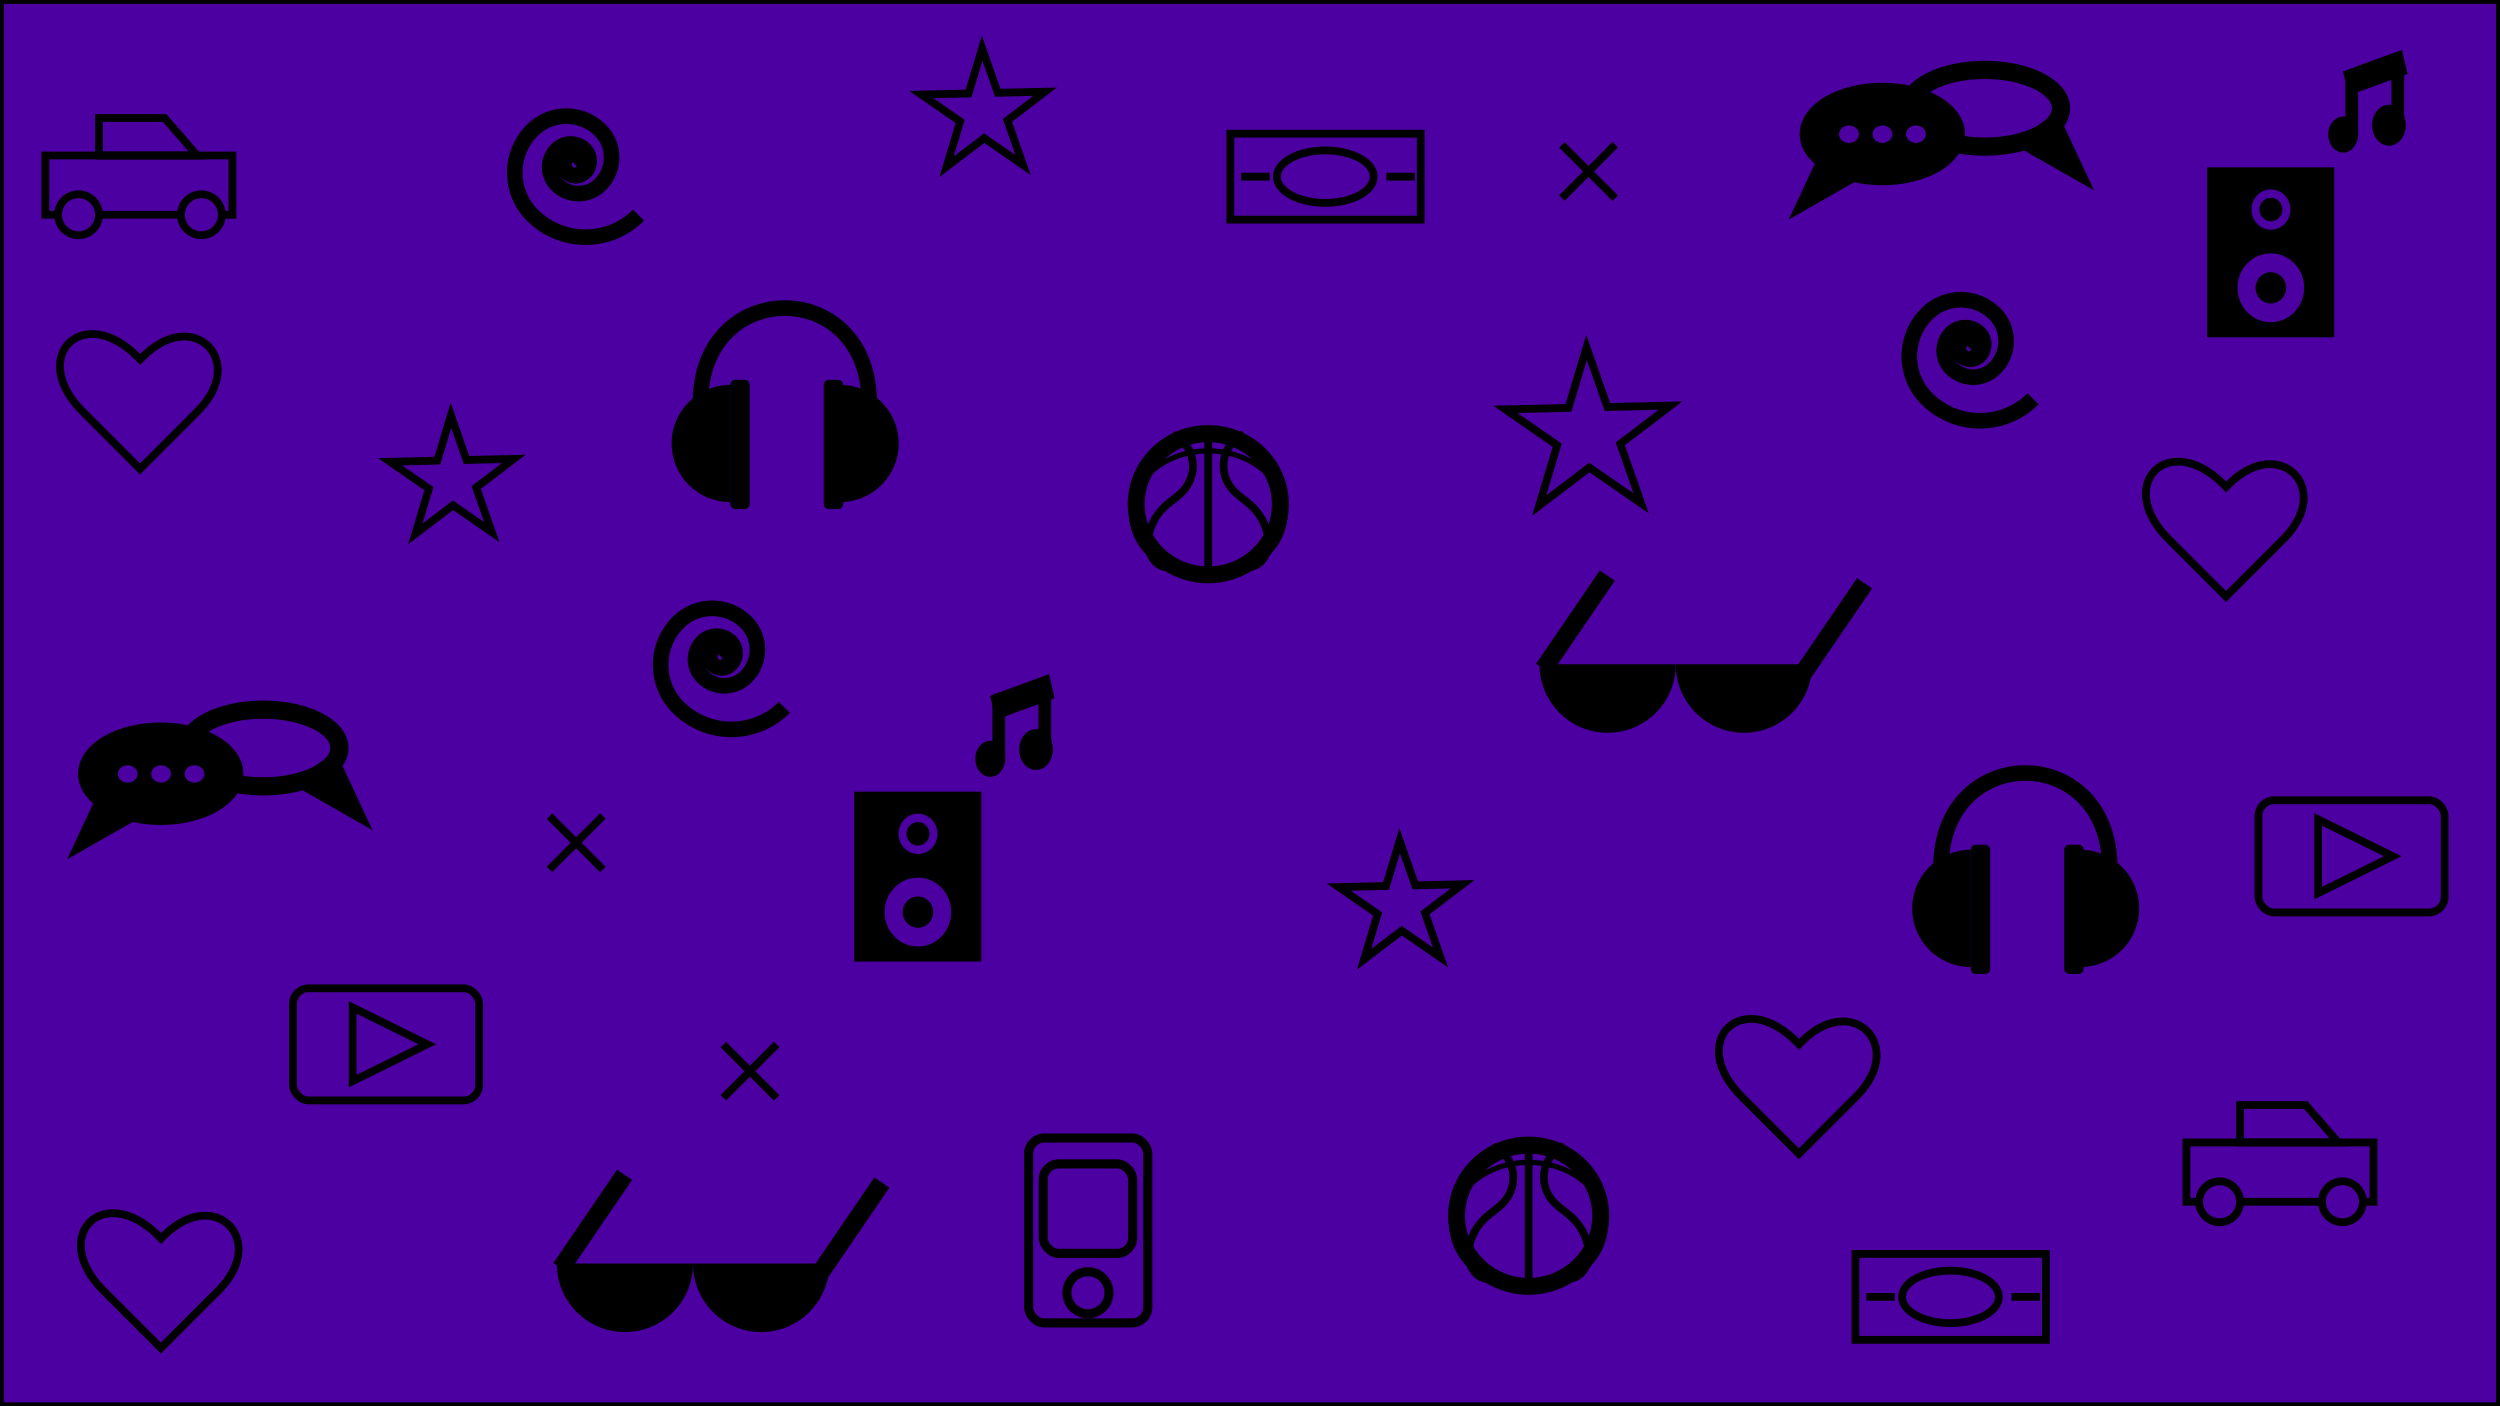 <?xml version="1.0" encoding="UTF-8"?>
<svg id="Layer_1" data-name="Layer 1" xmlns="http://www.w3.org/2000/svg" version="1.1" viewBox="0 0 1920 1080">
  <rect x="0" y="0" width="1920" height="1080" fill="#808080" stroke="none"/>
  <defs>
    <style>
      .cls-1, .cls-2, .cls-3, .cls-4, .cls-5, .cls-6, .cls-7, .cls-8, .cls-9 {
        stroke: #000;
        stroke-miterlimit: 10;
      }

      .cls-1, .cls-5 {
        fill: #4d00a2;
      }

      .cls-1, .cls-7, .cls-8 {
        stroke-width: 6px;
      }

      .cls-2, .cls-10, .cls-3 {
        fill: #000;
      }

      .cls-2, .cls-9 {
        stroke-width: 14px;
      }

      .cls-10, .cls-11 {
        stroke-width: 0px;
      }

      .cls-3, .cls-5 {
        stroke-width: 5px;
      }

      .cls-4 {
        stroke-width: 7px;
      }

      .cls-4, .cls-6, .cls-7, .cls-9 {
        fill: none;
      }

      .cls-6 {
        stroke-width: 12px;
      }

      .cls-11, .cls-8 {
        fill: #fff;
      }
    </style>
  </defs>
  <rect class="cls-1" width="1920" height="1080"/>
  <rect class="cls-7" x="34.83" y="119.4" width="143.67" height="45.54" transform="translate(213.33 284.35) rotate(-180)"/>
  <circle class="cls-1" cx="154.65" cy="164.94" r="15.72"/>
  <circle class="cls-1" cx="60.31" cy="164.94" r="15.72"/>
  <polygon class="cls-7" points="76.03 119.4 151.4 119.4 126.46 90.67 76.03 90.67 76.03 119.4"/>
  <path class="cls-10" d="M86.82,934.72c10.42,0,22.01,5.86,32.65,16.49l4.24,4.24,4.24-4.24c9.39-9.39,19.86-14.57,29.47-14.57,9.53,0,17.59,5.17,21.04,13.5,4.78,11.53,0,26.04-12.77,38.81l-42.13,42.13-41.98-41.98c-7.6-7.6-12.83-15.76-15.13-23.62-1.94-6.62-1.81-12.91.38-18.19,3.26-7.87,10.73-12.57,19.99-12.57M86.82,928.72c-27.08,0-41.4,32.71-9.48,64.62l46.23,46.23,46.37-46.37c30.07-30.07,14.27-62.55-12.51-62.55-10.28,0-22.17,4.78-33.71,16.32-12.91-12.91-25.94-18.25-36.89-18.25h0Z"/>
  <g>
    <ellipse class="cls-5" cx="927.95" cy="387.23" rx="59.36" ry="58.25"/>
    <g>
      <path class="cls-10" d="M927.94,348.27c31.35,0,56.85,20.76,56.85,46.28s-25.5,46.28-56.85,46.28-56.85-20.76-56.85-46.28,25.5-46.28,56.85-46.28M927.94,344.27c-33.61,0-60.85,22.51-60.85,50.28s27.25,50.28,60.85,50.28,60.85-22.51,60.85-50.28-27.25-50.28-60.85-50.28h0Z"/>
      <path class="cls-8" d="M927.94,329.77v115.03"/>
      <path class="cls-10" d="M927.94,339.57c26.94,0,48.85,21.4,48.85,47.71s-21.92,47.71-48.85,47.71-48.85-21.4-48.85-47.71,21.92-47.71,48.85-47.71M927.94,327.57c-33.61,0-60.85,26.73-60.85,59.71s27.25,59.71,60.85,59.71,60.85-26.73,60.85-59.71-27.25-59.71-60.85-59.71h0Z"/>
    </g>
    <g>
      <path class="cls-10" d="M901.5,337.07c6.14,3.9,10.46,10.42,11.51,17.6s-1.65,15.35-6.92,20.76c-2.95,3.03-6.43,5.47-9.74,8.08s-6.46,5.7-9.08,9.2c-5.09,6.79-8.42,15.43-8.49,23.96-.07,9.52,5.18,19.36,14.93,21.84,3.74.95,5.34-4.83,1.6-5.79-7.45-1.89-10.78-9.63-10.5-16.95.3-7.85,3.86-15.75,8.97-21.65,5.46-6.31,13.27-10.09,18.48-16.62s7.81-15.18,6.66-23.64c-1.23-9.04-6.71-17.12-14.38-21.99-3.27-2.07-6.28,3.12-3.03,5.18h0Z"/>
      <path class="cls-10" d="M951.35,331.59c-6.78,4.3-11.9,11.13-13.82,18.96-1.98,8.09-.44,16.97,4.11,23.95,4.71,7.22,12.41,11.14,18.39,17.1,5.64,5.62,9.54,13.02,10.77,20.9s-1.65,17.76-10.22,19.94c-3.74.95-2.16,6.74,1.6,5.79,8.53-2.17,13.75-10.12,14.74-18.51,1.01-8.55-1.97-17.64-6.56-24.79-2.27-3.54-5.04-6.78-8.21-9.55s-6.82-5.24-10.06-8.08c-3.03-2.66-5.49-5.65-7.2-9.32-1.57-3.38-2.29-7.14-2.22-10.84.16-8.22,4.77-15.97,11.71-20.37,3.25-2.06.25-7.26-3.03-5.18h0Z"/>
    </g>
  </g>
  <rect class="cls-3" x="658.5" y="610.5" width="92.69" height="125.5"/>
  <ellipse class="cls-5" cx="705.05" cy="640.39" rx="17.44" ry="17.97"/>
  <ellipse class="cls-5" cx="704.95" cy="700.48" rx="28.08" ry="28.93"/>
  <g>
    <ellipse class="cls-3" cx="705.02" cy="640.35" rx="6.33" ry="6.52"/>
    <ellipse class="cls-3" cx="704.98" cy="700.51" rx="9.26" ry="9.54"/>
  </g>
  <g>
    <ellipse class="cls-3" cx="760.5" cy="582.78" rx="9" ry="11.37"/>
    <ellipse class="cls-3" cx="795.66" cy="575.65" rx="10.47" ry="13.22"/>
    <rect class="cls-3" x="764.69" y="542.33" width="4.81" height="40.45"/>
    <rect class="cls-3" x="800.06" y="532.28" width="4.81" height="40.45"/>
    <polygon class="cls-3" points="807 534.69 766.44 549.52 763.32 535.89 803.88 521.06 807 534.69"/>
  </g>
  <g>
    <g>
      <g>
        <path class="cls-10" d="M1234.69,561.09c-27.46,0-49.88-21.97-50.6-49.25h101.2c-.73,27.28-23.15,49.25-50.6,49.25h0Z"/>
        <path class="cls-10" d="M1283.52,513.53c-1.59,25.55-22.88,45.86-48.83,45.86s-47.24-20.31-48.83-45.86h97.66M1286.99,510.14h-104.62c0,.11,0,.21,0,.32,0,28.9,23.42,52.32,52.32,52.32s52.32-23.42,52.32-52.32c0-.11,0-.21,0-.32h0Z"/>
      </g>
      <g>
        <path class="cls-10" d="M1339.32,561.09c-27.46,0-49.88-21.97-50.6-49.25h101.2c-.73,27.28-23.15,49.25-50.6,49.25h0Z"/>
        <path class="cls-10" d="M1388.15,513.53c-1.59,25.55-22.88,45.86-48.83,45.86s-47.24-20.31-48.83-45.86h97.66M1391.63,510.14h-104.62c0,.11,0,.21,0,.32,0,28.9,23.42,52.32,52.32,52.32s52.32-23.42,52.32-52.32c0-.11,0-.21,0-.32h0Z"/>
      </g>
    </g>
    <line class="cls-9" x1="1383.07" y1="519.67" x2="1432" y2="447.97"/>
    <line class="cls-9" x1="1185.51" y1="513.69" x2="1234.44" y2="442"/>
  </g>
  <g>
    <ellipse class="cls-2" cx="123.47" cy="594.24" rx="56.47" ry="32.35"/>
    <ellipse class="cls-9" cx="202.17" cy="574.47" rx="58.51" ry="29.47"/>
    <polygon class="cls-2" points="67.19 643 101.25 623.58 82.63 609.93 67.19 643"/>
    <polygon class="cls-2" points="270.47 620.62 236.42 601.19 255.03 587.55 270.47 620.62"/>
    <ellipse class="cls-5" cx="98.09" cy="594.39" rx="10.09" ry="9.16"/>
    <ellipse class="cls-5" cx="123.71" cy="594.39" rx="10.09" ry="9.16"/>
    <ellipse class="cls-5" cx="149.32" cy="594.39" rx="10.09" ry="9.16"/>
  </g>
  <g>
    <g>
      <path class="cls-10" d="M1509.05,737.95c-20.25-2.25-36.05-19.46-36.05-40.3s15.8-38.05,36.05-40.3v80.6Z"/>
      <path class="cls-10" d="M1504.55,662.74v69.82c-15.54-4.01-27.05-18.14-27.05-34.91s11.51-30.9,27.05-34.91M1513.55,652.61c-24.88,0-45.05,20.17-45.05,45.05s20.17,45.05,45.05,45.05v-90.09h0Z"/>
    </g>
    <g>
      <path class="cls-10" d="M1602.36,657.35c20.25,2.25,36.05,19.46,36.05,40.3s-15.8,38.05-36.05,40.3v-80.6Z"/>
      <path class="cls-10" d="M1606.86,662.74c15.54,4.01,27.05,18.14,27.05,34.91s-11.51,30.9-27.05,34.91v-69.82M1597.86,652.61v90.09c24.88,0,45.05-20.17,45.05-45.05s-20.17-45.05-45.05-45.05h0Z"/>
    </g>
    <g>
      <rect class="cls-11" x="1518.05" y="653.25" width="5.94" height="90.25"/>
      <path class="cls-10" d="M1524.61,648.75h-7.19c-2.13,0-3.88,1.74-3.88,3.88v91.5c0,2.13,1.74,3.88,3.88,3.88h7.19c2.13,0,3.88-1.74,3.88-3.88v-91.5c0-2.13-1.74-3.88-3.88-3.88h0Z"/>
    </g>
    <g>
      <rect class="cls-11" x="1589.83" y="653.25" width="5.94" height="90.25"/>
      <path class="cls-10" d="M1596.39,648.75h-7.19c-2.13,0-3.88,1.74-3.88,3.88v91.5c0,2.13,1.74,3.88,3.88,3.88h7.19c2.13,0,3.88-1.74,3.88-3.88v-91.5c0-2.13-1.74-3.88-3.88-3.88h0Z"/>
    </g>
    <path class="cls-6" d="M1490.66,666.34c0-96.89,129.6-96.89,129.6,0"/>
  </g>
  <g>
    <rect class="cls-4" x="790" y="874" width="91.49" height="142" rx="12" ry="12"/>
    <rect class="cls-4" x="801.18" y="893.87" width="68.72" height="68.72" rx="12" ry="12"/>
    <circle class="cls-4" cx="835.54" cy="992.82" r="16.15"/>
  </g>
  <g>
    <rect class="cls-7" x="1425" y="963" width="146.24" height="66"/>
    <ellipse class="cls-7" cx="1497.95" cy="996" rx="37.17" ry="20.15"/>
    <line class="cls-7" x1="1433.34" y1="996" x2="1455.22" y2="996"/>
    <line class="cls-7" x1="1544.84" y1="996" x2="1566.73" y2="996"/>
  </g>
  <g>
    <rect class="cls-7" x="225" y="759" width="143" height="86.14" rx="12" ry="12"/>
    <polygon class="cls-7" points="328.11 802.01 270.83 773.72 270.83 830.29 328.11 802.01"/>
  </g>
  <polygon class="cls-7" points="1094.37 701.13 1106.38 735.42 1076.51 714.74 1047.62 736.76 1058.05 701.96 1028.18 681.28 1064.5 680.46 1074.93 645.66 1086.94 679.94 1123.26 679.11 1094.37 701.13"/>
  <path class="cls-10" d="M1672.79,357.53c10.42,0,22.01,5.86,32.65,16.49l4.24,4.24,4.24-4.24c9.39-9.39,19.86-14.57,29.47-14.57,9.53,0,17.59,5.17,21.04,13.5,4.78,11.53,0,26.04-12.77,38.81l-42.13,42.13-41.98-41.98c-7.6-7.6-12.83-15.76-15.13-23.62-1.94-6.62-1.81-12.91.38-18.19,3.26-7.87,10.73-12.57,19.99-12.57M1672.79,351.53c-27.08,0-41.4,32.71-9.48,64.62l46.23,46.23,46.37-46.37c30.07-30.07,14.27-62.55-12.51-62.55-10.28,0-22.17,4.78-33.71,16.32-12.91-12.91-25.94-18.25-36.89-18.25h0Z"/>
  <polygon class="cls-7" points="365.71 374.45 377.73 408.74 347.86 388.06 318.96 410.08 329.4 375.28 299.53 354.61 335.85 353.78 346.28 318.98 358.29 353.26 394.61 352.43 365.71 374.45"/>
  <path class="cls-6" d="M490.42,165.26c-22.53,22.53-59.05,22.53-81.57,0-18.02-18.02-18.02-47.24,0-65.26,14.42-14.42,37.79-14.42,52.21,0,11.53,11.53,11.53,30.23,0,41.76-9.23,9.23-24.19,9.23-33.41,0-7.38-7.38-7.38-19.35,0-26.73,5.9-5.9,15.48-5.9,21.38,0,4.72,4.72,4.72,12.38,0,17.11-3.78,3.78-9.91,3.78-13.69,0-3.02-3.02-3.02-7.93,0-10.95,2.42-2.42,6.34-2.42,8.76,0,1.93,1.93,1.93,5.07,0,7.01-1.55,1.55-4.06,1.55-5.61,0-1.24-1.24-1.24-3.25,0-4.48.99-.99,2.6-.99,3.59,0,.79.79.79,2.08,0,2.87-.63.63-1.66.63-2.3,0-.51-.51-.51-1.33,0-1.84.41-.41,1.06-.41,1.47,0,.32.32.32.85,0,1.18"/>
  <path class="cls-6" d="M1561.42,306.26c-22.53,22.53-59.05,22.53-81.57,0-18.02-18.02-18.02-47.24,0-65.26,14.42-14.42,37.79-14.42,52.21,0,11.53,11.53,11.53,30.23,0,41.76-9.23,9.23-24.19,9.23-33.41,0-7.38-7.38-7.38-19.35,0-26.73,5.9-5.9,15.48-5.9,21.38,0,4.72,4.72,4.72,12.38,0,17.11-3.78,3.78-9.91,3.78-13.69,0-3.02-3.02-3.02-7.93,0-10.95,2.42-2.42,6.34-2.42,8.76,0,1.93,1.93,1.93,5.07,0,7.01-1.55,1.55-4.06,1.55-5.61,0-1.24-1.24-1.24-3.25,0-4.48.99-.99,2.6-.99,3.59,0,.79.79.79,2.08,0,2.87-.63.63-1.66.63-2.3,0-.51-.51-.51-1.33,0-1.84.41-.41,1.06-.41,1.47,0,.32.32.32.85,0,1.18"/>
  <g>
    <line class="cls-7" x1="422" y1="626.79" x2="463" y2="667.79"/>
    <line class="cls-7" x1="463" y1="626.67" x2="422" y2="667.67"/>
  </g>
  <g>
    <rect class="cls-7" x="944.88" y="102.67" width="146.24" height="66"/>
    <ellipse class="cls-7" cx="1017.83" cy="135.67" rx="37.17" ry="20.15"/>
    <line class="cls-7" x1="953.22" y1="135.67" x2="975.1" y2="135.67"/>
    <line class="cls-7" x1="1064.72" y1="135.67" x2="1086.61" y2="135.67"/>
  </g>
  <g>
    <ellipse class="cls-5" cx="1174" cy="933.67" rx="59.36" ry="58.25"/>
    <g>
      <path class="cls-10" d="M1173.99,894.71c31.35,0,56.85,20.76,56.85,46.28s-25.5,46.28-56.85,46.28-56.85-20.76-56.85-46.28,25.5-46.28,56.85-46.28M1173.99,890.71c-33.61,0-60.85,22.51-60.85,50.28s27.25,50.28,60.85,50.28,60.85-22.51,60.85-50.28-27.25-50.28-60.85-50.28h0Z"/>
      <path class="cls-8" d="M1173.99,876.21v115.03"/>
      <path class="cls-10" d="M1173.99,886.02c26.94,0,48.85,21.4,48.85,47.71s-21.92,47.71-48.85,47.71-48.85-21.4-48.85-47.71,21.92-47.71,48.85-47.71M1173.99,874.02c-33.61,0-60.85,26.73-60.85,59.71s27.25,59.71,60.85,59.71,60.85-26.73,60.85-59.71-27.25-59.71-60.85-59.71h0Z"/>
    </g>
    <g>
      <path class="cls-10" d="M1147.55,883.51c6.14,3.9,10.46,10.42,11.51,17.6,1.09,7.5-1.65,15.35-6.92,20.76-2.95,3.03-6.43,5.47-9.74,8.08s-6.46,5.7-9.08,9.2c-5.09,6.79-8.42,15.43-8.49,23.96-.07,9.52,5.18,19.36,14.93,21.84,3.74.95,5.34-4.83,1.6-5.79-7.45-1.89-10.78-9.63-10.5-16.95.3-7.85,3.86-15.75,8.97-21.65,5.46-6.31,13.27-10.09,18.48-16.62s7.81-15.18,6.66-23.64c-1.23-9.04-6.71-17.12-14.38-21.99-3.27-2.07-6.28,3.12-3.03,5.18h0Z"/>
      <path class="cls-10" d="M1197.4,878.03c-6.78,4.3-11.9,11.13-13.82,18.96s-.44,16.97,4.11,23.95c4.71,7.22,12.41,11.14,18.39,17.1,5.64,5.62,9.54,13.02,10.77,20.9s-1.65,17.76-10.22,19.94c-3.74.95-2.16,6.74,1.6,5.79,8.53-2.17,13.75-10.12,14.74-18.51s-1.97-17.64-6.56-24.79c-2.27-3.54-5.04-6.78-8.21-9.55s-6.82-5.24-10.06-8.08c-3.03-2.66-5.49-5.65-7.2-9.32-1.57-3.38-2.29-7.14-2.22-10.84.16-8.22,4.77-15.97,11.71-20.37,3.25-2.06.25-7.26-3.03-5.18h0Z"/>
    </g>
  </g>
  <rect class="cls-7" x="1679.16" y="877.4" width="143.67" height="45.54" transform="translate(3502 1800.35) rotate(-180)"/>
  <circle class="cls-1" cx="1798.98" cy="922.94" r="15.72"/>
  <circle class="cls-1" cx="1704.64" cy="922.94" r="15.72"/>
  <polygon class="cls-7" points="1720.37 877.4 1795.73 877.4 1770.79 848.67 1720.37 848.67 1720.37 877.4"/>
  <g>
    <g>
      <path class="cls-10" d="M556.34,380.9c-20.25-2.25-36.05-19.46-36.05-40.3s15.8-38.05,36.05-40.3v80.6Z"/>
      <path class="cls-10" d="M551.84,305.69v69.82c-15.54-4.01-27.05-18.14-27.05-34.91s11.51-30.9,27.05-34.91M560.84,295.55c-24.88,0-45.05,20.17-45.05,45.05s20.17,45.05,45.05,45.05v-90.09h0Z"/>
    </g>
    <g>
      <path class="cls-10" d="M649.66,300.3c20.25,2.25,36.05,19.46,36.05,40.3s-15.8,38.05-36.05,40.3v-80.6Z"/>
      <path class="cls-10" d="M654.16,305.69c15.54,4.01,27.05,18.14,27.05,34.91s-11.51,30.9-27.05,34.91v-69.82M645.16,295.55v90.09c24.88,0,45.05-20.17,45.05-45.05s-20.17-45.05-45.05-45.05h0Z"/>
    </g>
    <g>
      <rect class="cls-11" x="565.34" y="296.2" width="5.94" height="90.25"/>
      <path class="cls-10" d="M571.9,291.7h-7.19c-2.13,0-3.88,1.74-3.88,3.88v91.5c0,2.13,1.74,3.88,3.88,3.88h7.19c2.13,0,3.88-1.74,3.88-3.88v-91.5c0-2.13-1.74-3.88-3.88-3.88h0Z"/>
    </g>
    <g>
      <rect class="cls-11" x="637.13" y="296.2" width="5.94" height="90.25"/>
      <path class="cls-10" d="M643.69,291.7h-7.19c-2.13,0-3.88,1.74-3.88,3.88v91.5c0,2.13,1.74,3.88,3.88,3.88h7.19c2.13,0,3.88-1.74,3.88-3.88v-91.5c0-2.13-1.74-3.88-3.88-3.88h0Z"/>
    </g>
    <path class="cls-6" d="M537.96,309.28c0-96.89,129.6-96.89,129.6,0"/>
  </g>
  <g>
    <line class="cls-7" x1="1199.5" y1="111.23" x2="1240.5" y2="152.23"/>
    <line class="cls-7" x1="1240.5" y1="111.11" x2="1199.5" y2="152.11"/>
  </g>
  <g>
    <line class="cls-7" x1="555.5" y1="802.23" x2="596.5" y2="843.23"/>
    <line class="cls-7" x1="596.5" y1="802.11" x2="555.5" y2="843.11"/>
  </g>
  <rect class="cls-3" x="1697.54" y="131.04" width="92.69" height="125.5"/>
  <ellipse class="cls-5" cx="1744.09" cy="160.93" rx="17.44" ry="17.97"/>
  <ellipse class="cls-5" cx="1743.98" cy="221.02" rx="28.08" ry="28.93"/>
  <g>
    <ellipse class="cls-3" cx="1744.05" cy="160.9" rx="6.33" ry="6.52"/>
    <ellipse class="cls-3" cx="1744.02" cy="221.06" rx="9.26" ry="9.54"/>
  </g>
  <g>
    <ellipse class="cls-3" cx="1799.54" cy="103.33" rx="9" ry="11.37"/>
    <ellipse class="cls-3" cx="1834.7" cy="96.19" rx="10.47" ry="13.22"/>
    <rect class="cls-3" x="1803.72" y="62.88" width="4.81" height="40.45"/>
    <rect class="cls-3" x="1839.1" y="52.83" width="4.81" height="40.45"/>
    <polygon class="cls-3" points="1846.04 55.24 1805.48 70.06 1802.36 56.43 1842.91 41.61 1846.04 55.24"/>
  </g>
  <polygon class="cls-7" points="773.71 92.45 785.73 126.74 755.86 106.06 726.96 128.08 737.4 93.28 707.53 72.61 743.85 71.78 754.28 36.98 766.29 71.26 802.61 70.43 773.71 92.45"/>
  <path class="cls-10" d="M70.79,259.53c10.42,0,22.01,5.86,32.65,16.49l4.24,4.24,4.24-4.24c9.39-9.39,19.86-14.57,29.47-14.57,9.53,0,17.59,5.17,21.04,13.5,4.78,11.53,0,26.04-12.77,38.81l-42.13,42.13-41.98-41.98c-7.6-7.6-12.83-15.76-15.13-23.62-1.94-6.62-1.81-12.91.38-18.19,3.26-7.87,10.73-12.57,19.99-12.57M70.79,253.53c-27.08,0-41.4,32.71-9.48,64.62l46.23,46.23,46.37-46.37c30.07-30.07,14.27-62.55-12.51-62.55-10.28,0-22.17,4.78-33.71,16.32-12.91-12.91-25.94-18.25-36.89-18.25h0Z"/>
  <path class="cls-10" d="M1344.79,785.53c10.42,0,22.01,5.86,32.65,16.49l4.24,4.24,4.24-4.24c9.39-9.39,19.86-14.57,29.47-14.57,9.53,0,17.59,5.17,21.04,13.5,4.78,11.53,0,26.04-12.77,38.81l-42.13,42.13-41.98-41.98c-7.6-7.6-12.83-15.76-15.13-23.62-1.94-6.62-1.81-12.91.38-18.19,3.26-7.87,10.73-12.57,19.99-12.57M1344.79,779.53c-27.08,0-41.4,32.71-9.48,64.62l46.23,46.23,46.37-46.37c30.07-30.07,14.27-62.55-12.51-62.55-10.28,0-22.17,4.78-33.71,16.32-12.91-12.91-25.94-18.25-36.89-18.25h0Z"/>
  <path class="cls-6" d="M602.42,543.26c-22.53,22.53-59.05,22.53-81.57,0-18.02-18.02-18.02-47.24,0-65.26,14.42-14.42,37.79-14.42,52.21,0,11.53,11.53,11.53,30.23,0,41.76-9.23,9.23-24.19,9.23-33.41,0-7.38-7.38-7.38-19.35,0-26.73,5.9-5.9,15.48-5.9,21.38,0,4.72,4.72,4.72,12.38,0,17.11-3.78,3.78-9.91,3.78-13.69,0-3.02-3.02-3.02-7.93,0-10.95,2.42-2.42,6.34-2.42,8.76,0,1.93,1.93,1.93,5.07,0,7.01-1.55,1.55-4.06,1.55-5.61,0-1.24-1.24-1.24-3.25,0-4.48.99-.99,2.6-.99,3.59,0,.79.79.79,2.08,0,2.87-.63.63-1.66.63-2.3,0-.51-.51-.51-1.33,0-1.84.41-.41,1.06-.41,1.47,0,.32.32.32.85,0,1.18"/>
  <g>
    <rect class="cls-7" x="1734.5" y="614.6" width="143" height="86.14" rx="12" ry="12"/>
    <polygon class="cls-7" points="1837.61 657.6 1780.33 629.32 1780.33 685.88 1837.61 657.6"/>
  </g>
  <g>
    <ellipse class="cls-2" cx="1445.64" cy="102.92" rx="56.47" ry="32.35"/>
    <ellipse class="cls-9" cx="1524.33" cy="83.15" rx="58.51" ry="29.47"/>
    <polygon class="cls-2" points="1389.36 151.67 1423.42 132.25 1404.8 118.61 1389.36 151.67"/>
    <polygon class="cls-2" points="1592.64 129.29 1558.58 109.87 1577.2 96.22 1592.64 129.29"/>
    <ellipse class="cls-5" cx="1420" cy="103.06" rx="10.13" ry="9.2"/>
    <ellipse class="cls-5" cx="1445.72" cy="103.06" rx="10.13" ry="9.2"/>
    <ellipse class="cls-5" cx="1471.44" cy="103.06" rx="10.13" ry="9.2"/>
  </g>
  <g>
    <g>
      <g>
        <path class="cls-10" d="M479.93,1021.33c-27.46,0-49.88-21.97-50.6-49.25h101.2c-.73,27.28-23.15,49.25-50.6,49.25h0Z"/>
        <path class="cls-10" d="M528.76,973.78c-1.59,25.55-22.88,45.86-48.83,45.86s-47.24-20.31-48.83-45.86h97.66M532.24,970.39h-104.62c0,.11,0,.21,0,.32,0,28.9,23.42,52.32,52.32,52.32s52.32-23.42,52.32-52.32c0-.11,0-.21,0-.32h0Z"/>
      </g>
      <g>
        <path class="cls-10" d="M584.56,1021.33c-27.46,0-49.88-21.97-50.6-49.25h101.2c-.73,27.28-23.15,49.25-50.6,49.25h0Z"/>
        <path class="cls-10" d="M633.39,973.78c-1.59,25.55-22.88,45.86-48.83,45.86s-47.24-20.31-48.83-45.86h97.66M636.87,970.39h-104.62c0,.11,0,.21,0,.32,0,28.9,23.42,52.32,52.32,52.32s52.32-23.42,52.32-52.32c0-.11,0-.21,0-.32h0Z"/>
      </g>
    </g>
    <line class="cls-9" x1="628.32" y1="979.92" x2="677.24" y2="908.22"/>
    <line class="cls-9" x1="430.76" y1="973.94" x2="479.68" y2="902.25"/>
  </g>
  <polygon class="cls-7" points="1244.4 340.86 1260.42 386.6 1220.57 359.02 1182.02 388.39 1195.94 341.97 1156.09 314.38 1204.55 313.28 1218.47 266.85 1234.49 312.59 1282.95 311.49 1244.4 340.86"/>
</svg>